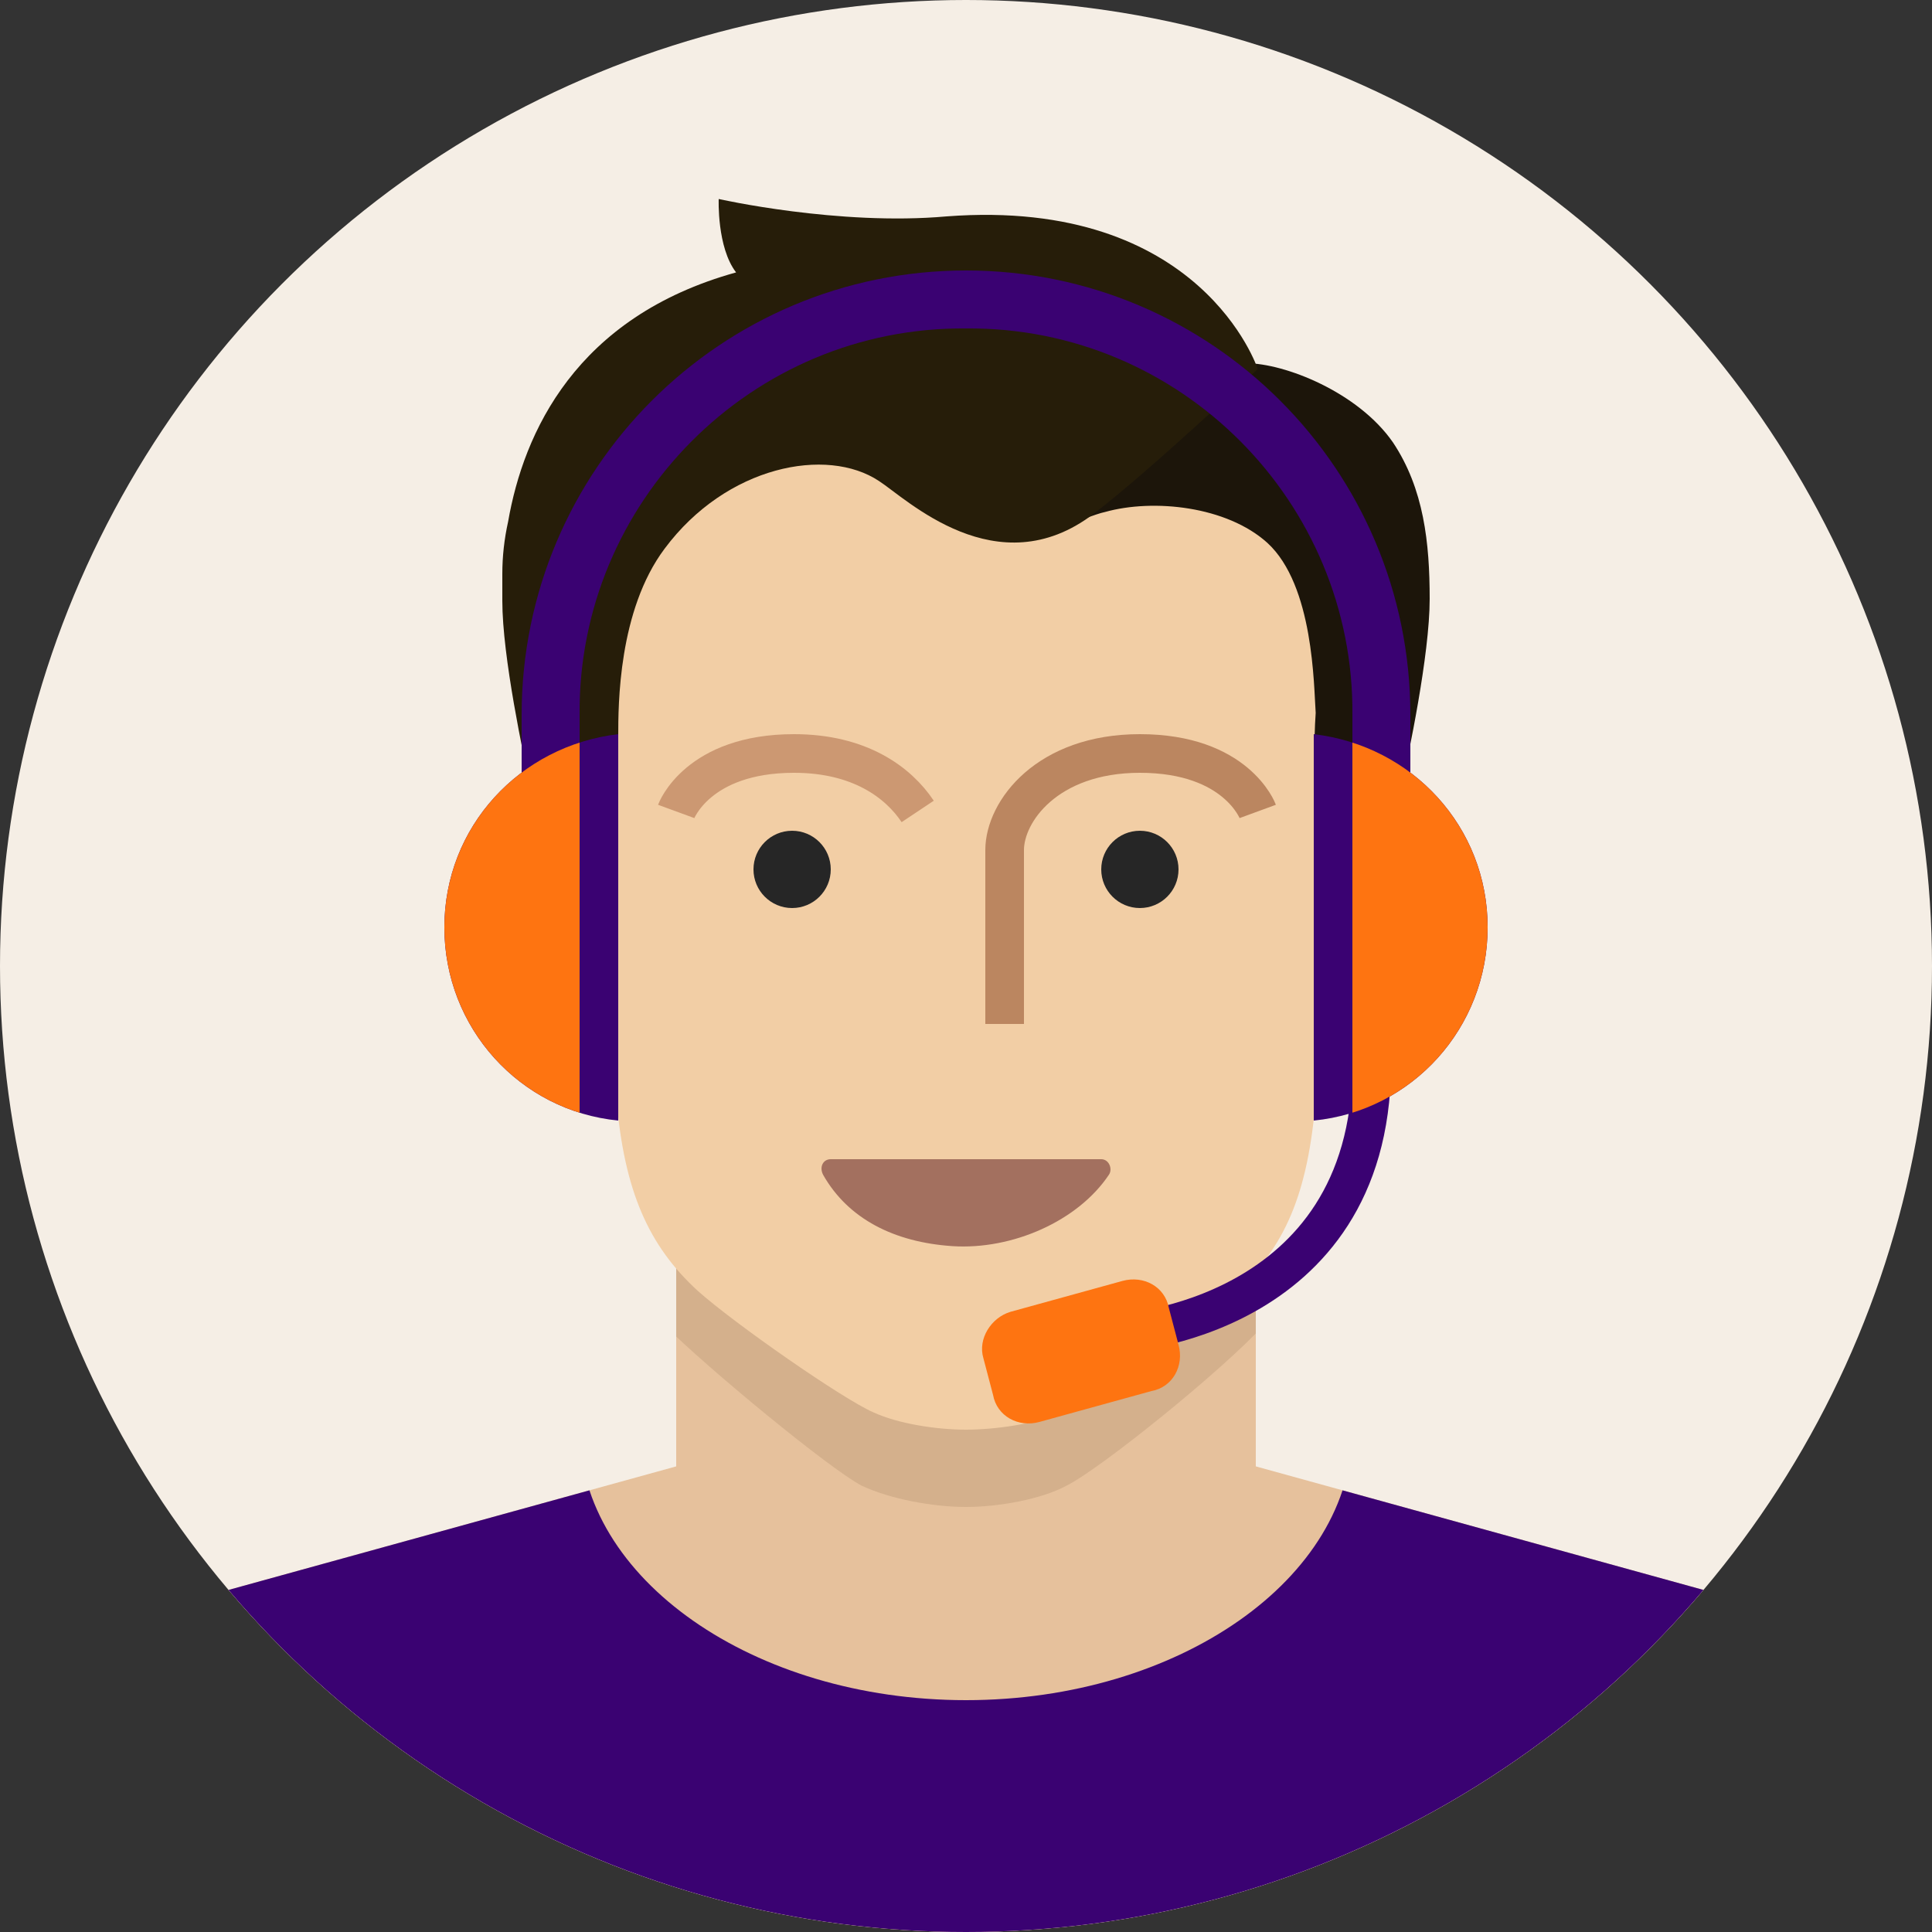 <svg viewBox="-27 24 100 100" xml:space="preserve" xmlns="http://www.w3.org/2000/svg" xmlns:xlink="http://www.w3.org/1999/xlink"><rect x="-27" y="24" width="100" height="100" fill="#333333" stroke="none"/><circle cx="23" cy="74" fill="#F5EEE5" r="50" class="fill-f5eee5"></circle><defs><circle cx="23" cy="74" id="a" r="50"></circle></defs><clipPath id="b"><use overflow="visible" xlink:href="#a"></use></clipPath><path clip-path="url(#b)" d="m38 99.9 27.9 7.7c3.2 1.1 5.7 3.5 7.1 6.6v9.8H-27v-9.8c1.3-3.1 3.9-5.5 7.1-6.6L8 99.9V85h30v14.9z" fill="#E6C19C" class="fill-e6c19c"></path><g clip-path="url(#b)"><defs><path d="m38 99.9 27.9 7.7c3.2 1.1 5.7 3.5 7.1 6.6v9.8H-27v-9.8c1.3-3.1 3.9-5.5 7.1-6.6L8 99.9V85h30v14.9z" id="c"></path></defs><clipPath id="d"><use overflow="visible" xlink:href="#c"></use></clipPath><path clip-path="url(#d)" d="M23 102c-1.7 0-3.9-.4-5.4-1.1-1.7-.9-8-6.1-10.2-8.3-2.8-3-4.2-6.8-4.6-13.3-.4-6.5-2.1-29.7-2.1-35 0-7.5 5.7-19.2 22.1-19.2h.2c16.5.1 22.1 11.7 22.1 19.2 0 5.3-1.7 28.5-2.1 35-.4 6.5-1.8 10.2-4.6 13.3-2.1 2.3-8.4 7.4-10.2 8.3-1.3.7-3.5 1.1-5.2 1.1z" fill="#D4B08C" class="fill-d4b08c"></path><path clip-path="url(#d)" d="M-27 82H73v42H-27V82zm50 30c11 0 20-6.3 20-14s-9-14-20-14S3 90.3 3 98s9 14 20 14z" fill="#3a0272" class="fill-249cf2"></path></g><path d="M23 98c-1.5 0-3.5-.3-4.8-.9-1.6-.7-7.2-4.6-9.1-6.3-2.5-2.3-3.8-5.1-4.2-10S3 58.5 3 54.5C3 48.8 8.1 40 23 40s20 8.8 20 14.5c0 4-1.5 21.5-1.9 26.4s-1.6 7.7-4.2 10c-1.9 1.7-7.6 5.6-9.1 6.3-1.3.5-3.3.8-4.8.8z" fill="#F2CEA5" class="fill-f2cea5"></path><path d="M41 65.5s1.6.4 4.5-.6c.4-1.8 1.5-7 1.5-9.9s-.3-5.7-1.9-8.1c-1.8-2.6-5.6-4.1-7.6-4.1-2.3 1.4-7.7 4.6-9.4 6.5-.9 1 .4 1.8.4 1.8s1.2-.5 1.7-.6c2.5-.7 6.3-.3 8.4 1.6 2.4 2.2 2.4 7.4 2.5 8.8-.1 1.3-.1 4.6-.1 4.6z" fill="#1c150a" class="fill-d98c21"></path><path d="M.5 65C3.4 66 5 68.4 5 68.4v-6.3c0-1.6 0-6.5 2.4-9.7 3.2-4.3 8.4-5.3 11.1-3.5 1.4.9 6.1 5.5 11.1 1.7 3-2.3 8.5-7.5 8.5-7.5s-2.9-8.9-16.1-7.9c-5.6.5-11.8-.9-11.8-.9s-.1 2.5.9 3.8C2.8 40.4.1 46.4-.7 51c-.2.9-.3 1.8-.3 2.7v1.4C-1 58 .1 63.1.5 65z" fill="#261d09" class="fill-e6a422"></path><path d="M30 84H16c-.4 0-.6.4-.4.8 1.3 2.3 3.7 3.5 6.7 3.7 3.1.2 6.5-1.3 8.1-3.7.2-.3 0-.8-.4-.8z" fill="#a3705f" class="fill-a3705f"></path><circle cx="32" cy="69" fill="#262626" r="2" class="fill-262626"></circle><circle cx="14" cy="69" fill="#262626" r="2" class="fill-262626"></circle><path d="M8 66s1.1-3 6.1-3c3.4 0 5.4 1.5 6.4 3" fill="none" stroke="#CC9872" stroke-width="2" class="stroke-cc9872"></path><path d="M38.1 66S37 63 32 63c-4.8 0-7 3-7 5v9" fill="none" stroke="#BB8660" stroke-width="2" class="stroke-bb8660"></path><path d="M46 61c0-12.7-10.3-23-23-23S0 48.3 0 61v8h3v-8c-.1-11 8.9-20.1 20-20 11.1-.1 20.1 9 20 20v9h3v-9z" fill="#3a0272" class="fill-6b363e"></path><path d="M44 79.2C43.9 92.3 31 93 31 93" fill="none" stroke="#3a0272" stroke-width="2" class="stroke-6b363e"></path><path d="m25.3 91.9 5.8-1.6c1.1-.3 2.2.3 2.4 1.4l.5 1.9c.3 1.1-.3 2.2-1.4 2.4l-5.8 1.6c-1.1.3-2.2-.3-2.4-1.4l-.5-1.9c-.3-1 .4-2.1 1.4-2.4z" fill="#fe7411" class="fill-452228"></path><path d="M5 82c-5.1-.5-9-4.8-9-10s3.9-9.4 9-10v20z" fill="#3a0272" class="fill-6b363e"></path><defs><path d="M5 82c-5.1-.5-9-4.8-9-10s3.9-9.4 9-10v20z" id="e"></path></defs><clipPath id="f"><use overflow="visible" xlink:href="#e"></use></clipPath><path clip-path="url(#f)" fill="#fe7411" d="M-4 62h7v20h-7z" class="fill-452228"></path><path d="M41 82c5.1-.5 9-4.8 9-10s-3.9-9.4-9-10v20z" fill="#3a0272" class="fill-6b363e"></path><defs><path d="M41 82c5.1-.5 9-4.8 9-10s-3.9-9.4-9-10v20z" id="g"></path></defs><clipPath id="h"><use overflow="visible" xlink:href="#g"></use></clipPath><path clip-path="url(#h)" fill="#fe7411" d="M43 62h8v20h-8z" class="fill-452228"></path></svg>